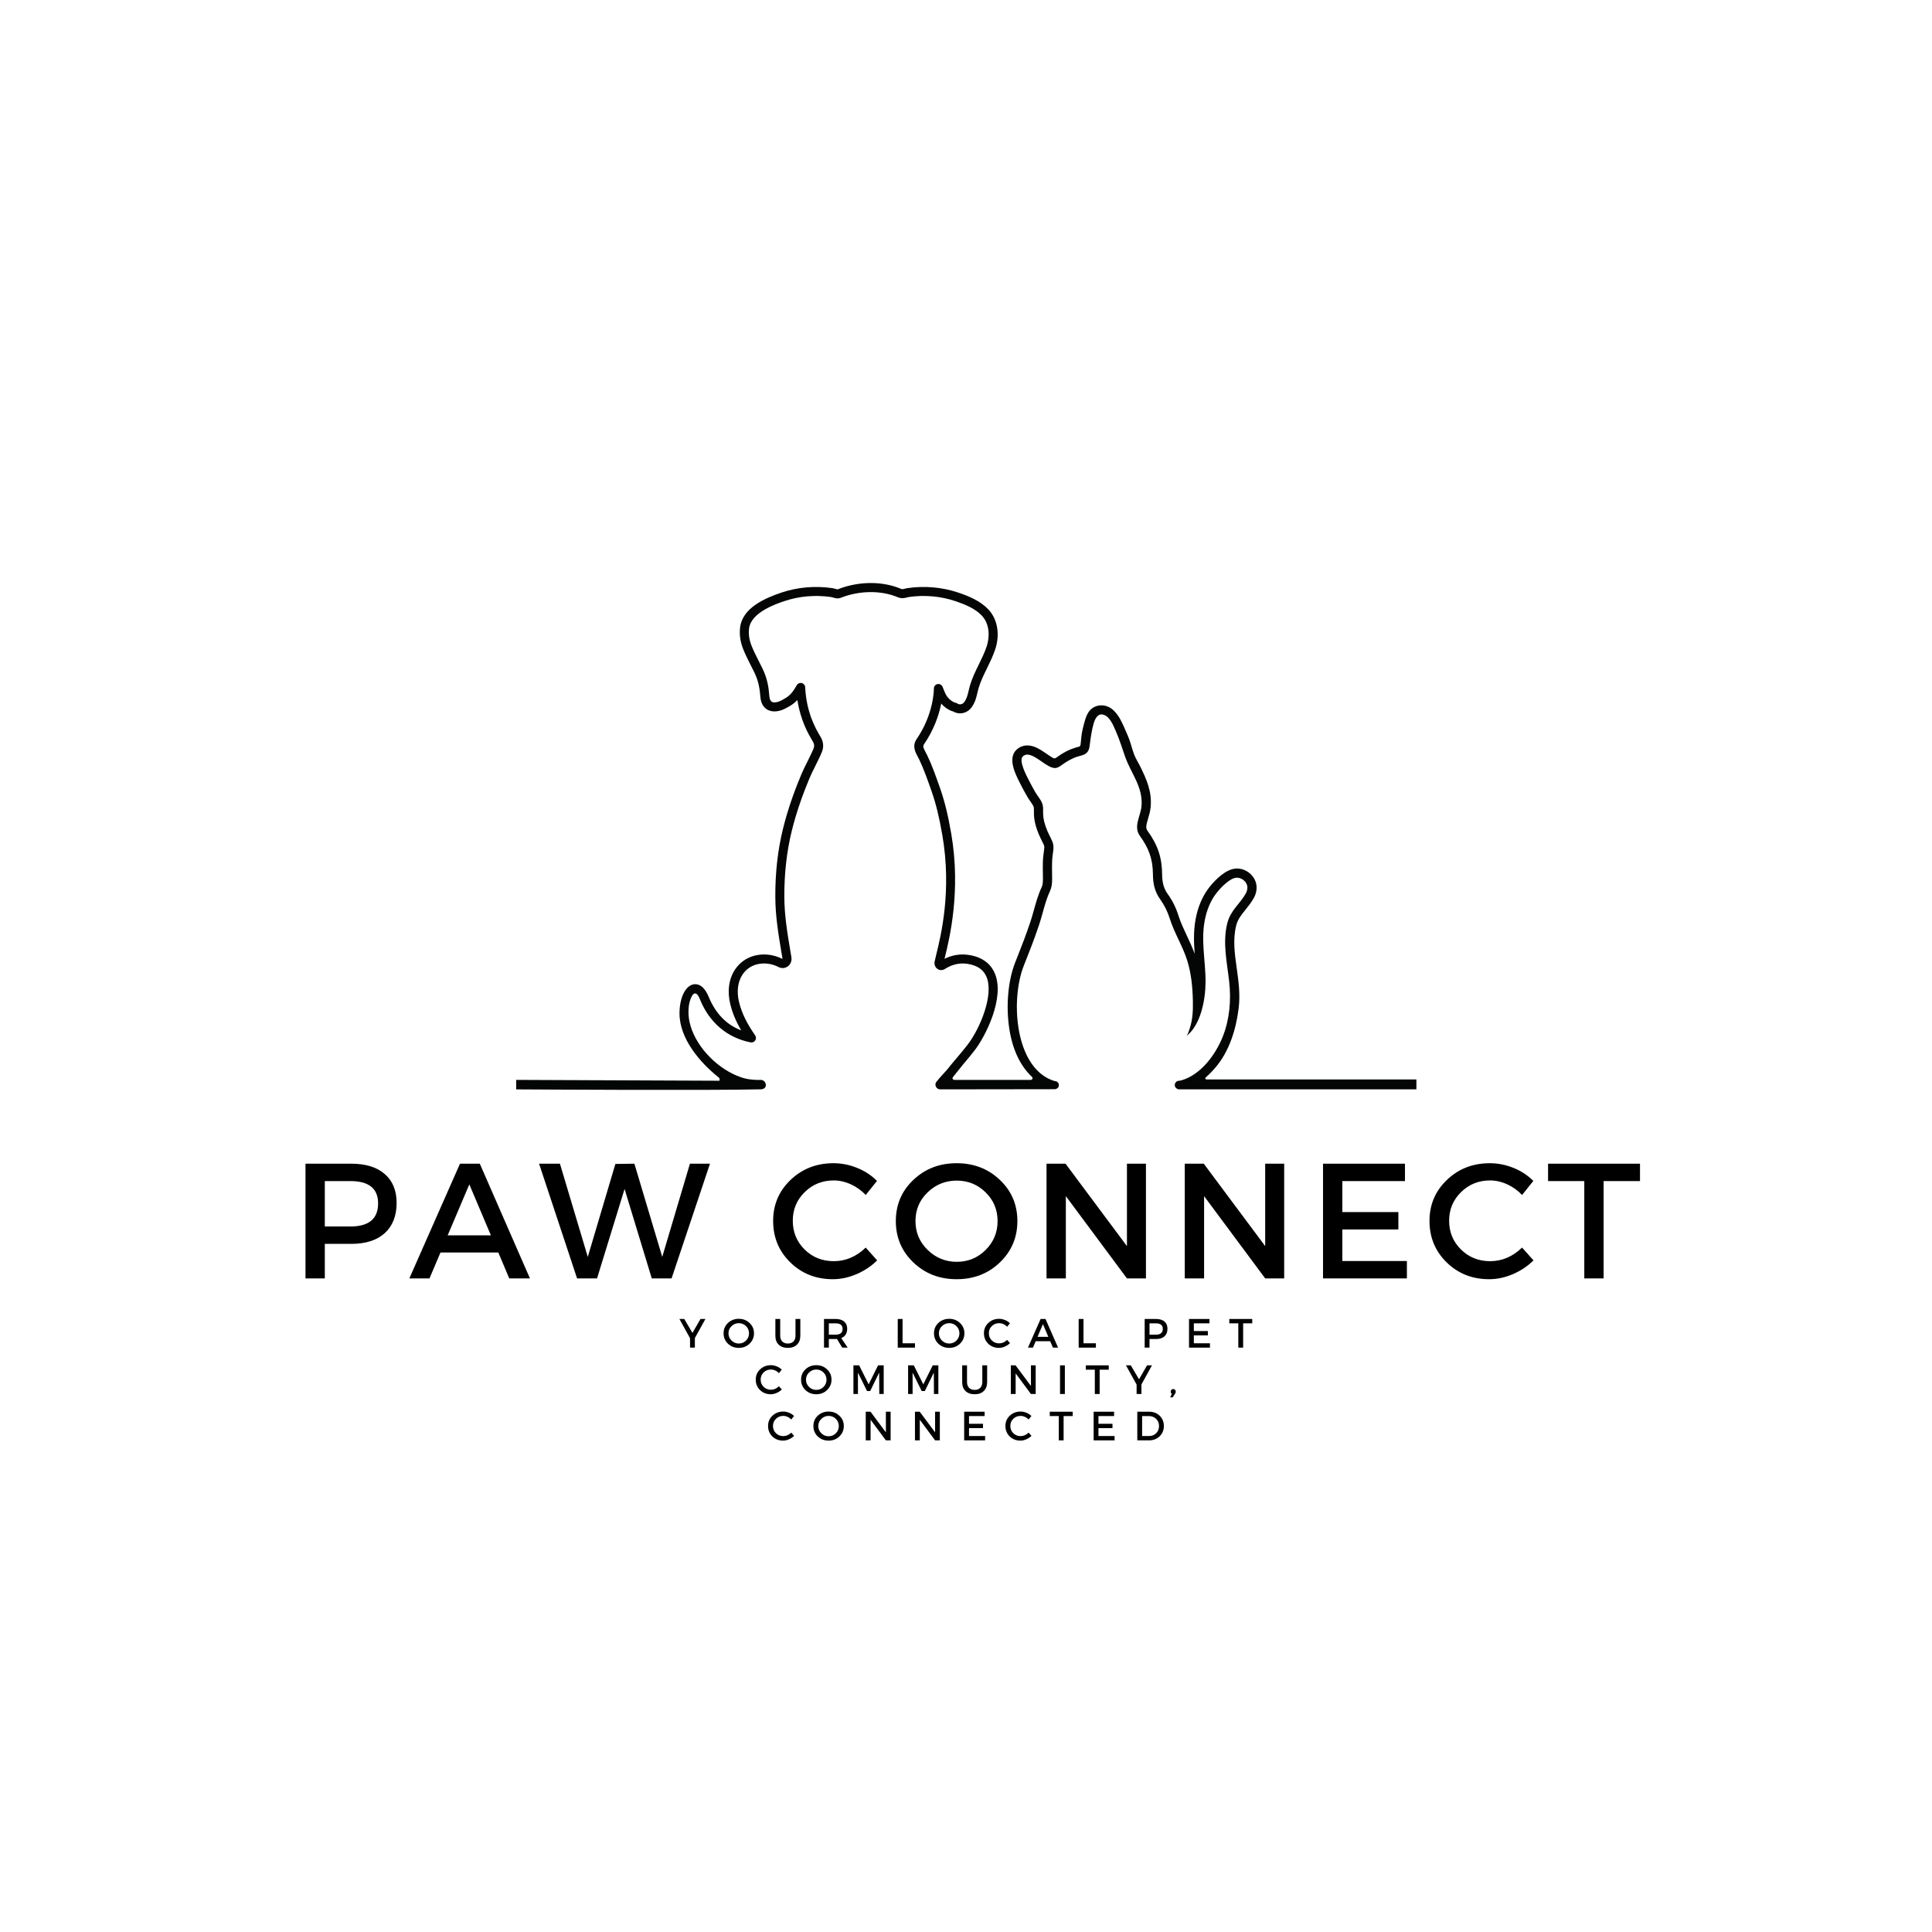 <svg xmlns="http://www.w3.org/2000/svg" xmlns:xlink="http://www.w3.org/1999/xlink" width="500" zoomAndPan="magnify" viewBox="0 0 375 375" height="500" preserveAspectRatio="xMidYMid meet" version="1.0"><defs><g/><clipPath id="5341dfc86b"><path d="M 100.18 113 L 274.93 113 L 274.93 211.719 L 100.18 211.719 Z M 100.18 113 " clip-rule="nonzero"/></clipPath></defs><rect x="-37.5" width="450" fill="#ffffff" y="-37.5" height="450" fill-opacity="1"/><rect x="-37.5" width="450" fill="#ffffff" y="-37.5" height="450" fill-opacity="1"/><g fill="#000000" fill-opacity="1"><g transform="translate(56.374, 248.138)"><g><path d="M 2.922 -22.266 L 11.797 -22.266 C 14.598 -22.266 16.766 -21.598 18.297 -20.266 C 19.836 -18.941 20.609 -17.07 20.609 -14.656 C 20.609 -12.133 19.836 -10.176 18.297 -8.781 C 16.766 -7.395 14.598 -6.703 11.797 -6.703 L 6.672 -6.703 L 6.672 0 L 2.922 0 Z M 6.672 -18.891 L 6.672 -10.078 L 11.641 -10.078 C 15.223 -10.078 17.016 -11.57 17.016 -14.562 C 17.016 -17.445 15.223 -18.891 11.641 -18.891 Z M 6.672 -18.891 "/></g></g></g><g fill="#000000" fill-opacity="1"><g transform="translate(79.424, 248.138)"><g><path d="M 17.297 -5.031 L 6.078 -5.031 L 3.938 0 L 0.031 0 L 9.859 -22.266 L 13.703 -22.266 L 23.438 0 L 19.422 0 Z M 15.859 -8.359 L 11.672 -18.25 L 7.469 -8.359 Z M 15.859 -8.359 "/></g></g></g><g fill="#000000" fill-opacity="1"><g transform="translate(104.541, 248.138)"><g><path d="M 25.812 0 L 21.969 0 L 16.688 -17.359 L 11.344 0 L 7.469 0 L 0.094 -22.266 L 4.141 -22.266 L 9.547 -4.172 L 14.906 -22.219 L 18.594 -22.266 L 24 -4.172 L 29.375 -22.266 L 33.266 -22.266 Z M 25.812 0 "/></g></g></g><g fill="#000000" fill-opacity="1"><g transform="translate(139.132, 248.138)"><g/></g></g><g fill="#000000" fill-opacity="1"><g transform="translate(148.988, 248.138)"><g><path d="M 12.781 -22.359 C 14.352 -22.359 15.883 -22.055 17.375 -21.453 C 18.875 -20.848 20.16 -20.004 21.234 -18.922 L 19.047 -16.188 C 18.242 -17.051 17.289 -17.738 16.188 -18.25 C 15.082 -18.758 13.969 -19.016 12.844 -19.016 C 10.613 -19.016 8.727 -18.254 7.188 -16.734 C 5.656 -15.223 4.891 -13.375 4.891 -11.188 C 4.891 -8.988 5.656 -7.129 7.188 -5.609 C 8.727 -4.098 10.613 -3.344 12.844 -3.344 C 15.156 -3.344 17.223 -4.223 19.047 -5.984 L 21.266 -3.5 C 20.129 -2.375 18.797 -1.484 17.266 -0.828 C 15.734 -0.172 14.195 0.156 12.656 0.156 C 9.395 0.156 6.648 -0.926 4.422 -3.094 C 2.191 -5.27 1.078 -7.957 1.078 -11.156 C 1.078 -14.32 2.207 -16.977 4.469 -19.125 C 6.727 -21.281 9.5 -22.359 12.781 -22.359 Z M 12.781 -22.359 "/></g></g></g><g fill="#000000" fill-opacity="1"><g transform="translate(172.802, 248.138)"><g><path d="M 4.484 -19.125 C 6.754 -21.281 9.551 -22.359 12.875 -22.359 C 16.207 -22.359 19.004 -21.281 21.266 -19.125 C 23.535 -16.977 24.672 -14.312 24.672 -11.125 C 24.672 -7.945 23.535 -5.27 21.266 -3.094 C 19.004 -0.926 16.207 0.156 12.875 0.156 C 9.551 0.156 6.754 -0.926 4.484 -3.094 C 2.211 -5.27 1.078 -7.945 1.078 -11.125 C 1.078 -14.312 2.211 -16.977 4.484 -19.125 Z M 12.906 -18.984 C 10.707 -18.984 8.82 -18.223 7.25 -16.703 C 5.676 -15.191 4.891 -13.332 4.891 -11.125 C 4.891 -8.926 5.68 -7.055 7.266 -5.516 C 8.848 -3.984 10.727 -3.219 12.906 -3.219 C 15.094 -3.219 16.957 -3.984 18.5 -5.516 C 20.051 -7.055 20.828 -8.926 20.828 -11.125 C 20.828 -13.332 20.051 -15.191 18.5 -16.703 C 16.957 -18.223 15.094 -18.984 12.906 -18.984 Z M 12.906 -18.984 "/></g></g></g><g fill="#000000" fill-opacity="1"><g transform="translate(200.208, 248.138)"><g><path d="M 22.219 0 L 18.531 0 L 6.672 -15.969 L 6.672 0 L 2.922 0 L 2.922 -22.266 L 6.609 -22.266 L 18.531 -6.266 L 18.531 -22.266 L 22.219 -22.266 Z M 22.219 0 "/></g></g></g><g fill="#000000" fill-opacity="1"><g transform="translate(227.041, 248.138)"><g><path d="M 22.219 0 L 18.531 0 L 6.672 -15.969 L 6.672 0 L 2.922 0 L 2.922 -22.266 L 6.609 -22.266 L 18.531 -6.266 L 18.531 -22.266 L 22.219 -22.266 Z M 22.219 0 "/></g></g></g><g fill="#000000" fill-opacity="1"><g transform="translate(253.875, 248.138)"><g><path d="M 18.828 -18.891 L 6.672 -18.891 L 6.672 -12.875 L 17.547 -12.875 L 17.547 -9.5 L 6.672 -9.5 L 6.672 -3.375 L 19.203 -3.375 L 19.203 0 L 2.922 0 L 2.922 -22.266 L 18.828 -22.266 Z M 18.828 -18.891 "/></g></g></g><g fill="#000000" fill-opacity="1"><g transform="translate(276.385, 248.138)"><g><path d="M 12.781 -22.359 C 14.352 -22.359 15.883 -22.055 17.375 -21.453 C 18.875 -20.848 20.16 -20.004 21.234 -18.922 L 19.047 -16.188 C 18.242 -17.051 17.289 -17.738 16.188 -18.25 C 15.082 -18.758 13.969 -19.016 12.844 -19.016 C 10.613 -19.016 8.727 -18.254 7.188 -16.734 C 5.656 -15.223 4.891 -13.375 4.891 -11.188 C 4.891 -8.988 5.656 -7.129 7.188 -5.609 C 8.727 -4.098 10.613 -3.344 12.844 -3.344 C 15.156 -3.344 17.223 -4.223 19.047 -5.984 L 21.266 -3.5 C 20.129 -2.375 18.797 -1.484 17.266 -0.828 C 15.734 -0.172 14.195 0.156 12.656 0.156 C 9.395 0.156 6.648 -0.926 4.422 -3.094 C 2.191 -5.27 1.078 -7.957 1.078 -11.156 C 1.078 -14.32 2.207 -16.977 4.469 -19.125 C 6.727 -21.281 9.5 -22.359 12.781 -22.359 Z M 12.781 -22.359 "/></g></g></g><g fill="#000000" fill-opacity="1"><g transform="translate(300.198, 248.138)"><g><path d="M 18.125 -18.891 L 11.062 -18.891 L 11.062 0 L 7.312 0 L 7.312 -18.891 L 0.281 -18.891 L 0.281 -22.266 L 18.125 -22.266 Z M 18.125 -18.891 "/></g></g></g><g fill="#000000" fill-opacity="1"><g transform="translate(131.858, 261.575)"><g><path d="M 3.016 -1.859 L 3.016 0 L 2.078 0 L 2.078 -1.828 L 0.016 -5.562 L 0.953 -5.562 L 2.547 -2.859 L 4.109 -5.562 L 5.062 -5.562 Z M 3.016 -1.859 "/></g></g></g><g fill="#000000" fill-opacity="1"><g transform="translate(140.179, 261.575)"><g><path d="M 1.109 -4.781 C 1.68 -5.32 2.383 -5.594 3.219 -5.594 C 4.051 -5.594 4.75 -5.32 5.312 -4.781 C 5.883 -4.25 6.172 -3.582 6.172 -2.781 C 6.172 -1.988 5.883 -1.316 5.312 -0.766 C 4.75 -0.223 4.051 0.047 3.219 0.047 C 2.383 0.047 1.68 -0.223 1.109 -0.766 C 0.547 -1.316 0.266 -1.988 0.266 -2.781 C 0.266 -3.582 0.547 -4.25 1.109 -4.781 Z M 3.234 -4.75 C 2.68 -4.75 2.207 -4.555 1.812 -4.172 C 1.414 -3.797 1.219 -3.332 1.219 -2.781 C 1.219 -2.227 1.414 -1.758 1.812 -1.375 C 2.207 -0.988 2.676 -0.797 3.219 -0.797 C 3.77 -0.797 4.238 -0.988 4.625 -1.375 C 5.008 -1.758 5.203 -2.227 5.203 -2.781 C 5.203 -3.332 5.008 -3.797 4.625 -4.172 C 4.238 -4.555 3.773 -4.75 3.234 -4.75 Z M 3.234 -4.75 "/></g></g></g><g fill="#000000" fill-opacity="1"><g transform="translate(149.874, 261.575)"><g><path d="M 5.469 -5.562 L 5.469 -2.312 C 5.469 -1.582 5.25 -1.004 4.812 -0.578 C 4.383 -0.16 3.797 0.047 3.047 0.047 C 2.297 0.047 1.703 -0.16 1.266 -0.578 C 0.836 -1.004 0.625 -1.582 0.625 -2.312 L 0.625 -5.562 L 1.562 -5.562 L 1.562 -2.312 C 1.562 -1.844 1.691 -1.473 1.953 -1.203 C 2.223 -0.93 2.586 -0.797 3.047 -0.797 C 3.504 -0.797 3.863 -0.926 4.125 -1.188 C 4.395 -1.457 4.531 -1.832 4.531 -2.312 L 4.531 -5.562 Z M 5.469 -5.562 "/></g></g></g><g fill="#000000" fill-opacity="1"><g transform="translate(159.204, 261.575)"><g><path d="M 4.266 0 L 3.25 -1.688 C 3.195 -1.676 3.109 -1.672 2.984 -1.672 L 1.672 -1.672 L 1.672 0 L 0.734 0 L 0.734 -5.562 L 2.984 -5.562 C 3.703 -5.562 4.254 -5.395 4.641 -5.062 C 5.035 -4.738 5.234 -4.273 5.234 -3.672 C 5.234 -3.223 5.133 -2.844 4.938 -2.531 C 4.738 -2.227 4.453 -2.004 4.078 -1.859 L 5.328 0 Z M 1.672 -2.516 L 2.984 -2.516 C 3.891 -2.516 4.344 -2.891 4.344 -3.641 C 4.344 -4.359 3.891 -4.719 2.984 -4.719 L 1.672 -4.719 Z M 1.672 -2.516 "/></g></g></g><g fill="#000000" fill-opacity="1"><g transform="translate(168.208, 261.575)"><g/></g></g><g fill="#000000" fill-opacity="1"><g transform="translate(173.517, 261.575)"><g><path d="M 1.672 -0.844 L 4.078 -0.844 L 4.078 0 L 0.734 0 L 0.734 -5.562 L 1.672 -5.562 Z M 1.672 -0.844 "/></g></g></g><g fill="#000000" fill-opacity="1"><g transform="translate(181.02, 261.575)"><g><path d="M 1.109 -4.781 C 1.68 -5.32 2.383 -5.594 3.219 -5.594 C 4.051 -5.594 4.75 -5.32 5.312 -4.781 C 5.883 -4.25 6.172 -3.582 6.172 -2.781 C 6.172 -1.988 5.883 -1.316 5.312 -0.766 C 4.75 -0.223 4.051 0.047 3.219 0.047 C 2.383 0.047 1.68 -0.223 1.109 -0.766 C 0.547 -1.316 0.266 -1.988 0.266 -2.781 C 0.266 -3.582 0.547 -4.25 1.109 -4.781 Z M 3.234 -4.75 C 2.68 -4.75 2.207 -4.555 1.812 -4.172 C 1.414 -3.797 1.219 -3.332 1.219 -2.781 C 1.219 -2.227 1.414 -1.758 1.812 -1.375 C 2.207 -0.988 2.676 -0.797 3.219 -0.797 C 3.77 -0.797 4.238 -0.988 4.625 -1.375 C 5.008 -1.758 5.203 -2.227 5.203 -2.781 C 5.203 -3.332 5.008 -3.797 4.625 -4.172 C 4.238 -4.555 3.773 -4.75 3.234 -4.75 Z M 3.234 -4.75 "/></g></g></g><g fill="#000000" fill-opacity="1"><g transform="translate(190.715, 261.575)"><g><path d="M 3.203 -5.594 C 3.586 -5.594 3.969 -5.516 4.344 -5.359 C 4.719 -5.211 5.039 -5.004 5.312 -4.734 L 4.766 -4.047 C 4.566 -4.266 4.328 -4.438 4.047 -4.562 C 3.773 -4.688 3.5 -4.75 3.219 -4.75 C 2.656 -4.75 2.18 -4.562 1.797 -4.188 C 1.41 -3.812 1.219 -3.348 1.219 -2.797 C 1.219 -2.242 1.41 -1.773 1.797 -1.391 C 2.18 -1.016 2.656 -0.828 3.219 -0.828 C 3.789 -0.828 4.305 -1.051 4.766 -1.5 L 5.328 -0.875 C 5.035 -0.594 4.695 -0.367 4.312 -0.203 C 3.938 -0.035 3.555 0.047 3.172 0.047 C 2.348 0.047 1.656 -0.223 1.094 -0.766 C 0.539 -1.316 0.266 -1.992 0.266 -2.797 C 0.266 -3.586 0.547 -4.25 1.109 -4.781 C 1.68 -5.32 2.379 -5.594 3.203 -5.594 Z M 3.203 -5.594 "/></g></g></g><g fill="#000000" fill-opacity="1"><g transform="translate(199.512, 261.575)"><g><path d="M 4.328 -1.25 L 1.516 -1.25 L 0.984 0 L 0.016 0 L 2.469 -5.562 L 3.422 -5.562 L 5.859 0 L 4.859 0 Z M 3.969 -2.094 L 2.922 -4.562 L 1.875 -2.094 Z M 3.969 -2.094 "/></g></g></g><g fill="#000000" fill-opacity="1"><g transform="translate(208.635, 261.575)"><g><path d="M 1.672 -0.844 L 4.078 -0.844 L 4.078 0 L 0.734 0 L 0.734 -5.562 L 1.672 -5.562 Z M 1.672 -0.844 "/></g></g></g><g fill="#000000" fill-opacity="1"><g transform="translate(216.138, 261.575)"><g/></g></g><g fill="#000000" fill-opacity="1"><g transform="translate(221.447, 261.575)"><g><path d="M 0.734 -5.562 L 2.953 -5.562 C 3.648 -5.562 4.191 -5.395 4.578 -5.062 C 4.961 -4.738 5.156 -4.273 5.156 -3.672 C 5.156 -3.035 4.961 -2.539 4.578 -2.188 C 4.191 -1.844 3.648 -1.672 2.953 -1.672 L 1.672 -1.672 L 1.672 0 L 0.734 0 Z M 1.672 -4.719 L 1.672 -2.516 L 2.906 -2.516 C 3.801 -2.516 4.25 -2.891 4.25 -3.641 C 4.25 -4.359 3.801 -4.719 2.906 -4.719 Z M 1.672 -4.719 "/></g></g></g><g fill="#000000" fill-opacity="1"><g transform="translate(230.054, 261.575)"><g><path d="M 4.703 -4.719 L 1.672 -4.719 L 1.672 -3.219 L 4.391 -3.219 L 4.391 -2.375 L 1.672 -2.375 L 1.672 -0.844 L 4.797 -0.844 L 4.797 0 L 0.734 0 L 0.734 -5.562 L 4.703 -5.562 Z M 4.703 -4.719 "/></g></g></g><g fill="#000000" fill-opacity="1"><g transform="translate(238.526, 261.575)"><g><path d="M 4.531 -4.719 L 2.766 -4.719 L 2.766 0 L 1.828 0 L 1.828 -4.719 L 0.078 -4.719 L 0.078 -5.562 L 4.531 -5.562 Z M 4.531 -4.719 "/></g></g></g><g fill="#000000" fill-opacity="1"><g transform="translate(146.424, 270.575)"><g><path d="M 3.203 -5.594 C 3.586 -5.594 3.969 -5.516 4.344 -5.359 C 4.719 -5.211 5.039 -5.004 5.312 -4.734 L 4.766 -4.047 C 4.566 -4.266 4.328 -4.438 4.047 -4.562 C 3.773 -4.688 3.5 -4.75 3.219 -4.75 C 2.656 -4.75 2.18 -4.562 1.797 -4.188 C 1.41 -3.812 1.219 -3.348 1.219 -2.797 C 1.219 -2.242 1.41 -1.773 1.797 -1.391 C 2.18 -1.016 2.656 -0.828 3.219 -0.828 C 3.789 -0.828 4.305 -1.051 4.766 -1.5 L 5.328 -0.875 C 5.035 -0.594 4.695 -0.367 4.312 -0.203 C 3.938 -0.035 3.555 0.047 3.172 0.047 C 2.348 0.047 1.656 -0.223 1.094 -0.766 C 0.539 -1.316 0.266 -1.992 0.266 -2.797 C 0.266 -3.586 0.547 -4.25 1.109 -4.781 C 1.68 -5.32 2.379 -5.594 3.203 -5.594 Z M 3.203 -5.594 "/></g></g></g><g fill="#000000" fill-opacity="1"><g transform="translate(155.222, 270.575)"><g><path d="M 1.109 -4.781 C 1.68 -5.32 2.383 -5.594 3.219 -5.594 C 4.051 -5.594 4.75 -5.32 5.312 -4.781 C 5.883 -4.25 6.172 -3.582 6.172 -2.781 C 6.172 -1.988 5.883 -1.316 5.312 -0.766 C 4.75 -0.223 4.051 0.047 3.219 0.047 C 2.383 0.047 1.68 -0.223 1.109 -0.766 C 0.547 -1.316 0.266 -1.988 0.266 -2.781 C 0.266 -3.582 0.547 -4.25 1.109 -4.781 Z M 3.234 -4.75 C 2.68 -4.75 2.207 -4.555 1.812 -4.172 C 1.414 -3.797 1.219 -3.332 1.219 -2.781 C 1.219 -2.227 1.414 -1.758 1.812 -1.375 C 2.207 -0.988 2.676 -0.797 3.219 -0.797 C 3.77 -0.797 4.238 -0.988 4.625 -1.375 C 5.008 -1.758 5.203 -2.227 5.203 -2.781 C 5.203 -3.332 5.008 -3.797 4.625 -4.172 C 4.238 -4.555 3.773 -4.75 3.234 -4.75 Z M 3.234 -4.75 "/></g></g></g><g fill="#000000" fill-opacity="1"><g transform="translate(164.917, 270.575)"><g><path d="M 6.609 0 L 5.75 0 L 5.734 -4.156 L 3.984 -0.578 L 3.375 -0.578 L 1.609 -4.156 L 1.609 0 L 0.734 0 L 0.734 -5.562 L 1.844 -5.562 L 3.688 -1.875 L 5.516 -5.562 L 6.609 -5.562 Z M 6.609 0 "/></g></g></g><g fill="#000000" fill-opacity="1"><g transform="translate(175.526, 270.575)"><g><path d="M 6.609 0 L 5.75 0 L 5.734 -4.156 L 3.984 -0.578 L 3.375 -0.578 L 1.609 -4.156 L 1.609 0 L 0.734 0 L 0.734 -5.562 L 1.844 -5.562 L 3.688 -1.875 L 5.516 -5.562 L 6.609 -5.562 Z M 6.609 0 "/></g></g></g><g fill="#000000" fill-opacity="1"><g transform="translate(186.135, 270.575)"><g><path d="M 5.469 -5.562 L 5.469 -2.312 C 5.469 -1.582 5.25 -1.004 4.812 -0.578 C 4.383 -0.16 3.797 0.047 3.047 0.047 C 2.297 0.047 1.703 -0.16 1.266 -0.578 C 0.836 -1.004 0.625 -1.582 0.625 -2.312 L 0.625 -5.562 L 1.562 -5.562 L 1.562 -2.312 C 1.562 -1.844 1.691 -1.473 1.953 -1.203 C 2.223 -0.93 2.586 -0.797 3.047 -0.797 C 3.504 -0.797 3.863 -0.926 4.125 -1.188 C 4.395 -1.457 4.531 -1.832 4.531 -2.312 L 4.531 -5.562 Z M 5.469 -5.562 "/></g></g></g><g fill="#000000" fill-opacity="1"><g transform="translate(195.465, 270.575)"><g><path d="M 5.562 0 L 4.641 0 L 1.672 -4 L 1.672 0 L 0.734 0 L 0.734 -5.562 L 1.656 -5.562 L 4.641 -1.562 L 4.641 -5.562 L 5.562 -5.562 Z M 5.562 0 "/></g></g></g><g fill="#000000" fill-opacity="1"><g transform="translate(205.017, 270.575)"><g><path d="M 1.672 0 L 0.734 0 L 0.734 -5.562 L 1.672 -5.562 Z M 1.672 0 "/></g></g></g><g fill="#000000" fill-opacity="1"><g transform="translate(210.676, 270.575)"><g><path d="M 4.531 -4.719 L 2.766 -4.719 L 2.766 0 L 1.828 0 L 1.828 -4.719 L 0.078 -4.719 L 0.078 -5.562 L 4.531 -5.562 Z M 4.531 -4.719 "/></g></g></g><g fill="#000000" fill-opacity="1"><g transform="translate(218.536, 270.575)"><g><path d="M 3.016 -1.859 L 3.016 0 L 2.078 0 L 2.078 -1.828 L 0.016 -5.562 L 0.953 -5.562 L 2.547 -2.859 L 4.109 -5.562 L 5.062 -5.562 Z M 3.016 -1.859 "/></g></g></g><g fill="#000000" fill-opacity="1"><g transform="translate(226.857, 270.575)"><g><path d="M 0.859 -0.969 C 0.992 -0.969 1.109 -0.922 1.203 -0.828 C 1.305 -0.734 1.359 -0.609 1.359 -0.453 C 1.359 -0.305 1.305 -0.164 1.203 -0.031 L 0.75 0.656 L 0.281 0.656 L 0.594 -0.047 C 0.445 -0.141 0.375 -0.273 0.375 -0.453 C 0.375 -0.598 0.422 -0.719 0.516 -0.812 C 0.609 -0.914 0.723 -0.969 0.859 -0.969 Z M 0.859 -0.969 "/></g></g></g><g fill="#000000" fill-opacity="1"><g transform="translate(148.815, 279.575)"><g><path d="M 3.203 -5.594 C 3.586 -5.594 3.969 -5.516 4.344 -5.359 C 4.719 -5.211 5.039 -5.004 5.312 -4.734 L 4.766 -4.047 C 4.566 -4.266 4.328 -4.438 4.047 -4.562 C 3.773 -4.688 3.5 -4.75 3.219 -4.75 C 2.656 -4.75 2.18 -4.562 1.797 -4.188 C 1.41 -3.812 1.219 -3.348 1.219 -2.797 C 1.219 -2.242 1.41 -1.773 1.797 -1.391 C 2.18 -1.016 2.656 -0.828 3.219 -0.828 C 3.789 -0.828 4.305 -1.051 4.766 -1.5 L 5.328 -0.875 C 5.035 -0.594 4.695 -0.367 4.312 -0.203 C 3.938 -0.035 3.555 0.047 3.172 0.047 C 2.348 0.047 1.656 -0.223 1.094 -0.766 C 0.539 -1.316 0.266 -1.992 0.266 -2.797 C 0.266 -3.586 0.547 -4.25 1.109 -4.781 C 1.68 -5.32 2.379 -5.594 3.203 -5.594 Z M 3.203 -5.594 "/></g></g></g><g fill="#000000" fill-opacity="1"><g transform="translate(157.612, 279.575)"><g><path d="M 1.109 -4.781 C 1.68 -5.32 2.383 -5.594 3.219 -5.594 C 4.051 -5.594 4.75 -5.32 5.312 -4.781 C 5.883 -4.25 6.172 -3.582 6.172 -2.781 C 6.172 -1.988 5.883 -1.316 5.312 -0.766 C 4.75 -0.223 4.051 0.047 3.219 0.047 C 2.383 0.047 1.68 -0.223 1.109 -0.766 C 0.547 -1.316 0.266 -1.988 0.266 -2.781 C 0.266 -3.582 0.547 -4.25 1.109 -4.781 Z M 3.234 -4.75 C 2.68 -4.75 2.207 -4.555 1.812 -4.172 C 1.414 -3.797 1.219 -3.332 1.219 -2.781 C 1.219 -2.227 1.414 -1.758 1.812 -1.375 C 2.207 -0.988 2.676 -0.797 3.219 -0.797 C 3.77 -0.797 4.238 -0.988 4.625 -1.375 C 5.008 -1.758 5.203 -2.227 5.203 -2.781 C 5.203 -3.332 5.008 -3.797 4.625 -4.172 C 4.238 -4.555 3.773 -4.75 3.234 -4.75 Z M 3.234 -4.75 "/></g></g></g><g fill="#000000" fill-opacity="1"><g transform="translate(167.308, 279.575)"><g><path d="M 5.562 0 L 4.641 0 L 1.672 -4 L 1.672 0 L 0.734 0 L 0.734 -5.562 L 1.656 -5.562 L 4.641 -1.562 L 4.641 -5.562 L 5.562 -5.562 Z M 5.562 0 "/></g></g></g><g fill="#000000" fill-opacity="1"><g transform="translate(176.86, 279.575)"><g><path d="M 5.562 0 L 4.641 0 L 1.672 -4 L 1.672 0 L 0.734 0 L 0.734 -5.562 L 1.656 -5.562 L 4.641 -1.562 L 4.641 -5.562 L 5.562 -5.562 Z M 5.562 0 "/></g></g></g><g fill="#000000" fill-opacity="1"><g transform="translate(186.412, 279.575)"><g><path d="M 4.703 -4.719 L 1.672 -4.719 L 1.672 -3.219 L 4.391 -3.219 L 4.391 -2.375 L 1.672 -2.375 L 1.672 -0.844 L 4.797 -0.844 L 4.797 0 L 0.734 0 L 0.734 -5.562 L 4.703 -5.562 Z M 4.703 -4.719 "/></g></g></g><g fill="#000000" fill-opacity="1"><g transform="translate(194.884, 279.575)"><g><path d="M 3.203 -5.594 C 3.586 -5.594 3.969 -5.516 4.344 -5.359 C 4.719 -5.211 5.039 -5.004 5.312 -4.734 L 4.766 -4.047 C 4.566 -4.266 4.328 -4.438 4.047 -4.562 C 3.773 -4.688 3.5 -4.75 3.219 -4.75 C 2.656 -4.75 2.18 -4.562 1.797 -4.188 C 1.41 -3.812 1.219 -3.348 1.219 -2.797 C 1.219 -2.242 1.41 -1.773 1.797 -1.391 C 2.18 -1.016 2.656 -0.828 3.219 -0.828 C 3.789 -0.828 4.305 -1.051 4.766 -1.5 L 5.328 -0.875 C 5.035 -0.594 4.695 -0.367 4.312 -0.203 C 3.938 -0.035 3.555 0.047 3.172 0.047 C 2.348 0.047 1.656 -0.223 1.094 -0.766 C 0.539 -1.316 0.266 -1.992 0.266 -2.797 C 0.266 -3.586 0.547 -4.25 1.109 -4.781 C 1.68 -5.32 2.379 -5.594 3.203 -5.594 Z M 3.203 -5.594 "/></g></g></g><g fill="#000000" fill-opacity="1"><g transform="translate(203.681, 279.575)"><g><path d="M 4.531 -4.719 L 2.766 -4.719 L 2.766 0 L 1.828 0 L 1.828 -4.719 L 0.078 -4.719 L 0.078 -5.562 L 4.531 -5.562 Z M 4.531 -4.719 "/></g></g></g><g fill="#000000" fill-opacity="1"><g transform="translate(211.541, 279.575)"><g><path d="M 4.703 -4.719 L 1.672 -4.719 L 1.672 -3.219 L 4.391 -3.219 L 4.391 -2.375 L 1.672 -2.375 L 1.672 -0.844 L 4.797 -0.844 L 4.797 0 L 0.734 0 L 0.734 -5.562 L 4.703 -5.562 Z M 4.703 -4.719 "/></g></g></g><g fill="#000000" fill-opacity="1"><g transform="translate(220.013, 279.575)"><g><path d="M 0.734 -5.562 L 3.016 -5.562 C 3.848 -5.562 4.535 -5.301 5.078 -4.781 C 5.617 -4.258 5.891 -3.594 5.891 -2.781 C 5.891 -1.977 5.613 -1.312 5.062 -0.781 C 4.52 -0.258 3.828 0 2.984 0 L 0.734 0 Z M 1.672 -4.719 L 1.672 -0.844 L 3.031 -0.844 C 3.582 -0.844 4.039 -1.023 4.406 -1.391 C 4.77 -1.754 4.953 -2.219 4.953 -2.781 C 4.953 -3.344 4.766 -3.805 4.391 -4.172 C 4.016 -4.535 3.551 -4.719 3 -4.719 Z M 1.672 -4.719 "/></g></g></g><g clip-path="url(#5341dfc86b)"><path fill="#040606" d="M 234.176 209.52 C 233.969 209.52 233.871 209.262 234.027 209.129 L 234.035 209.121 C 234.699 208.547 235.316 207.906 235.887 207.242 C 238.605 204.086 239.91 199.812 240.418 195.742 C 240.762 193.016 240.395 190.43 240.047 187.926 C 239.648 185.078 239.27 182.387 239.938 179.668 C 240.242 178.449 240.891 177.645 241.715 176.621 C 242.234 175.973 242.824 175.238 243.336 174.352 C 243.891 173.387 244.051 172.285 243.77 171.324 C 243.301 169.73 241.758 168.578 240.098 168.578 C 240.023 168.578 239.957 168.578 239.887 168.586 C 237.895 168.707 235.91 170.773 234.906 171.996 C 233.691 173.469 232.781 175.355 232.27 177.453 C 231.621 180.125 231.699 182.672 231.883 185.129 C 231.438 183.895 230.891 182.723 230.359 181.594 C 229.75 180.301 229.18 179.082 228.773 177.82 L 228.742 177.723 C 228.277 176.227 227.582 174.828 226.684 173.57 C 225.891 172.465 225.582 171.371 225.566 169.66 C 225.543 166.441 224.719 163.996 222.711 161.223 C 222.348 160.719 222.461 160.176 222.852 158.859 C 223.047 158.203 223.266 157.453 223.34 156.66 C 223.629 153.594 222.504 151.246 221.418 148.973 C 220.992 148.082 220.414 147.238 220.098 146.352 C 219.875 145.734 219.691 145.102 219.492 144.43 C 219.188 143.387 218.711 142.309 218.23 141.238 C 217.676 139.988 217.109 138.793 216.102 137.844 C 215.164 136.957 213.77 136.629 212.562 137.152 C 211.348 137.676 210.887 138.789 210.543 139.996 C 210.238 141.066 209.973 142.113 209.879 143.125 C 209.844 143.527 209.809 143.902 209.766 144.27 C 209.75 144.379 209.734 144.496 209.719 144.605 C 209.691 144.754 209.586 144.875 209.441 144.922 C 209.328 144.953 209.199 144.988 209.098 145.016 C 208.965 145.051 208.836 145.09 208.707 145.129 C 207.535 145.48 206.414 146.059 205.176 146.949 L 205.125 146.988 C 205.086 147.02 205.039 147.051 204.992 147.086 C 204.816 147.211 204.582 147.227 204.395 147.121 C 204.016 146.914 203.516 146.57 203.176 146.332 C 202 145.523 200.785 144.688 199.41 144.688 C 198.613 144.688 197.887 144.973 197.305 145.516 C 195.52 147.184 197.105 150.305 197.961 151.977 C 197.992 152.039 198.023 152.098 198.047 152.145 C 198.41 152.875 198.824 153.637 199.379 154.609 C 199.574 154.957 199.797 155.27 200.008 155.57 C 200.293 155.973 200.59 156.395 200.648 156.676 C 200.684 156.836 200.684 157.055 200.68 157.363 C 200.676 158.277 200.66 159.664 201.66 162 C 201.871 162.496 202.078 162.91 202.262 163.277 C 202.438 163.633 202.641 164.031 202.672 164.195 C 202.723 164.469 202.688 164.762 202.605 165.344 C 202.535 165.852 202.445 166.484 202.422 167.301 C 202.395 168.207 202.41 168.957 202.422 169.617 C 202.449 171.004 202.449 171.641 202.18 172.215 C 201.516 173.629 201.082 175.176 200.668 176.672 C 200.441 177.48 200.227 178.242 199.988 178.953 C 199.086 181.621 198.477 183.172 197.633 185.324 C 197.445 185.805 197.242 186.312 197.023 186.871 C 195.645 190.402 195.219 195.344 195.918 199.77 C 196.566 203.875 198.098 206.949 200.309 209.027 C 200.531 209.234 200.383 209.605 200.078 209.605 L 185.219 209.605 C 184.941 209.605 184.789 209.285 184.961 209.07 C 185.82 207.984 186.719 206.859 187.031 206.492 C 187.758 205.633 188.508 204.746 189.207 203.832 C 191.246 201.18 195.059 193.758 193.121 188.992 C 192.551 187.586 191.191 185.812 187.977 185.344 C 186.078 185.066 184.492 185.527 183.328 186.109 C 183.355 185.988 183.387 185.859 183.422 185.727 C 184.277 182.246 186.555 173.004 184.641 161.844 C 184.023 158.25 183.355 155.523 182.477 153.016 L 182.426 152.871 C 181.73 150.879 180.941 148.621 180.02 146.703 C 179.91 146.477 179.797 146.266 179.691 146.062 C 179.184 145.121 179.086 144.836 179.383 144.414 C 181.301 141.609 182.184 138.855 182.59 137.039 C 182.625 136.891 182.656 136.73 182.691 136.562 C 183.234 137.195 183.91 137.688 184.668 137.996 C 184.781 138.039 184.887 138.062 184.965 138.078 C 185.07 138.137 185.199 138.207 185.348 138.27 C 186.48 138.73 187.793 138.352 188.543 137.352 C 189.266 136.387 189.492 135.426 189.707 134.496 C 189.789 134.156 189.871 133.801 189.98 133.449 C 190.371 132.172 190.957 130.973 191.578 129.707 C 192.152 128.531 192.746 127.32 193.172 126.039 C 194.141 123.117 193.617 120.133 191.797 118.242 C 190.207 116.59 187.969 115.684 185.984 115.016 C 182.867 113.969 179.453 113.668 176.113 114.156 C 176.031 114.168 175.941 114.191 175.664 114.258 L 175.383 114.324 C 175.266 114.355 175.094 114.375 174.934 114.312 C 171.27 112.754 166.656 112.785 162.594 114.391 C 162.559 114.402 162.5 114.395 162.438 114.371 C 162.383 114.352 162.328 114.336 162.277 114.324 L 162.008 114.258 C 161.73 114.191 161.637 114.168 161.555 114.156 C 158.219 113.668 154.805 113.969 151.684 115.016 C 148.461 116.105 144.125 117.984 143.656 121.762 C 143.48 123.172 143.691 124.621 144.281 126.07 C 144.715 127.145 145.242 128.18 145.75 129.184 C 145.969 129.617 146.188 130.051 146.398 130.48 C 147.109 131.941 147.43 133.23 147.582 135.238 C 147.703 136.797 148.445 137.492 149.051 137.801 C 150.074 138.32 151.469 138.133 152.883 137.277 C 153.578 136.93 154.238 136.438 154.773 135.875 C 155.398 139.914 156.957 142.547 157.605 143.645 C 157.695 143.793 157.77 143.926 157.809 143.996 C 158.184 144.715 158.051 145.066 157.574 146.062 C 157.512 146.191 157.449 146.328 157.383 146.465 C 157.148 146.977 156.883 147.508 156.625 148.016 C 156.254 148.762 155.863 149.531 155.539 150.309 C 154.375 153.082 153.449 155.645 152.711 158.152 C 152.445 159.062 152.195 159.988 151.969 160.902 C 150.957 165.012 150.457 169.473 150.488 174.156 C 150.508 177.898 151.086 181.328 151.695 184.961 C 151.758 185.332 151.82 185.703 151.879 186.074 C 151.883 186.098 151.883 186.117 151.883 186.133 C 150.406 185.383 148.785 185.109 147.191 185.344 C 145.324 185.613 143.73 186.613 142.691 188.152 C 141.457 189.988 141.125 192.41 141.758 194.957 C 142.176 196.645 142.848 198.254 143.871 199.996 C 140.977 198.879 138.898 196.73 137.551 193.473 C 136.559 191.074 135.273 190.934 134.598 191.062 C 133.031 191.363 131.918 193.648 131.891 196.609 C 131.844 201.586 135.867 206.254 139.555 209.184 C 139.695 209.297 139.707 209.637 139.633 209.77 L 100.188 209.605 L 100.188 211.449 C 105.188 211.48 137.379 211.672 147.676 211.438 C 148.219 211.426 148.652 211.145 148.652 210.605 C 148.652 210.051 148.203 209.605 147.652 209.605 L 146.883 209.605 C 145.188 209.547 144.211 209.293 142.938 208.754 C 138.797 207.004 134.812 202.82 133.84 198.371 C 133.504 196.828 133.516 194.738 134.305 193.32 C 134.414 193.129 134.555 192.938 134.758 192.855 C 135.355 192.617 135.77 193.754 135.93 194.141 C 137.699 198.414 141.109 201.434 145.691 202.324 C 146.039 202.395 146.398 202.242 146.594 201.945 C 146.785 201.645 146.781 201.262 146.578 200.969 C 144.938 198.605 143.977 196.621 143.457 194.539 C 142.945 192.473 143.191 190.551 144.148 189.125 C 144.906 188.004 146.074 187.273 147.445 187.074 C 148.699 186.891 149.93 187.102 151.105 187.699 C 151.707 188.008 152.383 187.961 152.91 187.578 C 153.457 187.176 153.727 186.492 153.609 185.789 C 153.547 185.414 153.484 185.043 153.422 184.672 C 152.824 181.113 152.262 177.746 152.238 174.145 C 152.215 169.605 152.695 165.289 153.672 161.32 C 153.891 160.43 154.133 159.531 154.391 158.648 C 155.113 156.203 156.016 153.699 157.156 150.984 C 157.457 150.266 157.832 149.52 158.191 148.805 C 158.457 148.277 158.73 147.734 158.977 147.195 C 159.039 147.066 159.098 146.938 159.156 146.816 C 159.648 145.785 160.16 144.719 159.363 143.188 C 159.305 143.074 159.223 142.934 159.113 142.754 C 158.406 141.555 156.52 138.367 156.285 133.391 C 156.266 133 155.992 132.668 155.609 132.578 C 155.227 132.488 154.832 132.664 154.645 133.004 C 154.367 133.504 154.113 133.898 153.852 134.254 C 153.414 134.848 152.762 135.387 152.07 135.727 C 152.047 135.738 152.031 135.75 152.012 135.762 C 151.156 136.285 150.305 136.473 149.848 136.238 C 149.551 136.09 149.375 135.707 149.332 135.105 C 149.191 133.254 148.906 131.625 147.977 129.715 C 147.762 129.277 147.539 128.836 147.316 128.398 C 146.824 127.422 146.312 126.418 145.906 125.414 C 145.43 124.242 145.258 123.086 145.395 121.977 C 145.785 118.852 150.645 117.215 152.246 116.676 C 155.098 115.715 158.227 115.441 161.289 115.883 C 161.344 115.895 161.453 115.922 161.586 115.957 L 161.844 116.02 C 162.312 116.188 162.809 116.188 163.234 116.016 C 166.828 114.598 171.047 114.562 174.25 115.922 C 174.727 116.125 175.266 116.16 175.805 116.023 L 176.082 115.957 C 176.219 115.922 176.328 115.895 176.383 115.883 C 179.445 115.441 182.57 115.715 185.426 116.676 C 187.293 117.309 189.207 118.078 190.535 119.453 C 192.164 121.152 192.105 123.684 191.508 125.488 C 191.117 126.66 190.578 127.766 190.004 128.938 C 189.379 130.211 188.734 131.527 188.305 132.938 C 188.18 133.344 188.09 133.73 188.004 134.098 C 187.801 134.953 187.645 135.629 187.137 136.301 C 186.867 136.668 186.398 136.805 186.008 136.648 C 185.957 136.629 185.891 136.59 185.82 136.547 C 185.773 136.523 185.727 136.496 185.684 136.473 C 185.609 136.434 185.535 136.406 185.457 136.387 C 185.406 136.375 185.352 136.367 185.301 136.359 L 185.289 136.355 C 184.523 136.035 183.883 135.414 183.484 134.605 C 183.418 134.473 183.289 134.145 183.184 133.879 C 183.086 133.645 183 133.422 182.938 133.277 C 182.734 132.836 182.215 132.641 181.777 132.84 C 181.426 132.996 181.23 133.352 181.262 133.715 C 181.262 134.004 181.207 138.641 177.934 143.426 C 177.008 144.773 177.637 145.945 178.141 146.887 C 178.242 147.074 178.348 147.266 178.438 147.457 C 179.316 149.289 180.09 151.5 180.773 153.449 L 180.824 153.594 C 181.668 156.008 182.312 158.641 182.914 162.141 C 184.766 172.941 182.633 181.605 181.719 185.305 C 181.57 185.91 181.465 186.348 181.406 186.66 C 181.305 187.227 181.531 187.789 181.984 188.086 C 182.418 188.375 182.973 188.367 183.43 188.066 C 184.355 187.465 185.848 186.801 187.723 187.074 C 189.672 187.359 190.906 188.199 191.496 189.648 C 192.922 193.156 190.227 199.633 187.816 202.77 C 187.141 203.648 186.406 204.523 185.691 205.363 C 185.062 206.109 184.41 206.879 183.793 207.664 C 183.699 207.785 182.102 209.488 181.883 209.832 C 181.883 209.832 181.883 209.836 181.879 209.836 C 181.688 210.008 181.566 210.25 181.566 210.523 C 181.566 210.691 181.613 210.852 181.695 210.988 C 181.855 211.262 182.148 211.445 182.488 211.445 L 204.715 211.414 C 205.09 211.414 205.43 211.16 205.508 210.797 C 205.613 210.285 205.227 209.836 204.734 209.836 L 204.703 209.836 C 204.25 209.691 203.805 209.52 203.375 209.297 C 196.898 205.918 196.238 193.793 198.688 187.52 C 199.898 184.426 200.566 182.824 201.68 179.527 C 202.387 177.43 202.855 174.973 203.797 172.969 C 204.457 171.566 204.129 170.164 204.211 167.355 C 204.258 165.664 204.613 164.867 204.422 163.863 C 204.301 163.203 203.797 162.453 203.301 161.301 C 202.066 158.406 202.645 157.441 202.395 156.297 C 202.191 155.352 201.402 154.555 200.93 153.727 C 200.484 152.941 200.051 152.152 199.645 151.344 C 199.277 150.613 197.664 147.625 198.527 146.82 C 200.207 145.254 203.223 149.484 205.047 149.047 C 205.48 148.945 205.855 148.664 206.223 148.395 C 207.164 147.723 208.125 147.164 209.219 146.836 C 210.004 146.602 210.891 146.492 211.285 145.609 C 211.438 145.262 211.484 144.875 211.535 144.492 C 211.703 143.156 211.891 141.785 212.262 140.484 C 212.5 139.645 212.996 138.469 214.07 138.699 C 215.418 138.992 216.105 140.852 216.598 141.961 C 217.316 143.57 217.816 145.293 218.414 146.957 C 219.578 150.191 221.906 152.816 221.562 156.496 C 221.379 158.465 219.934 160.422 221.266 162.266 C 222.949 164.598 223.762 166.699 223.781 169.672 C 223.793 171.582 224.137 173.078 225.227 174.605 C 226.012 175.707 226.625 176.945 227.035 178.254 C 227.051 178.289 227.059 178.324 227.07 178.359 C 227.961 181.141 229.555 183.629 230.43 186.41 C 231.227 188.945 231.477 191.59 231.535 194.23 C 231.574 196.027 231.512 197.871 230.934 199.59 C 230.785 200.02 230.574 200.883 230.207 201.16 C 233.062 199.012 233.977 194.105 233.996 190.629 C 234.02 186.297 232.949 182.215 234.008 177.879 C 234.426 176.148 235.172 174.477 236.285 173.133 C 237.078 172.164 238.734 170.441 239.996 170.363 C 240.848 170.309 241.793 170.934 242.055 171.824 C 242.211 172.371 242.066 172.977 241.785 173.465 C 240.586 175.551 238.828 176.707 238.203 179.242 C 237.277 182.992 238.164 186.777 238.582 190.527 C 238.984 194.113 238.676 197.836 237.336 201.211 C 235.93 204.75 233.047 208.637 229.266 209.707 C 229.105 209.75 228.941 209.762 228.777 209.781 C 228.297 209.828 227.945 210.27 228.035 210.766 C 228.102 211.141 228.504 211.445 228.887 211.445 L 274.922 211.445 L 274.922 209.52 L 234.176 209.52 " fill-opacity="1" fill-rule="nonzero"/></g></svg>